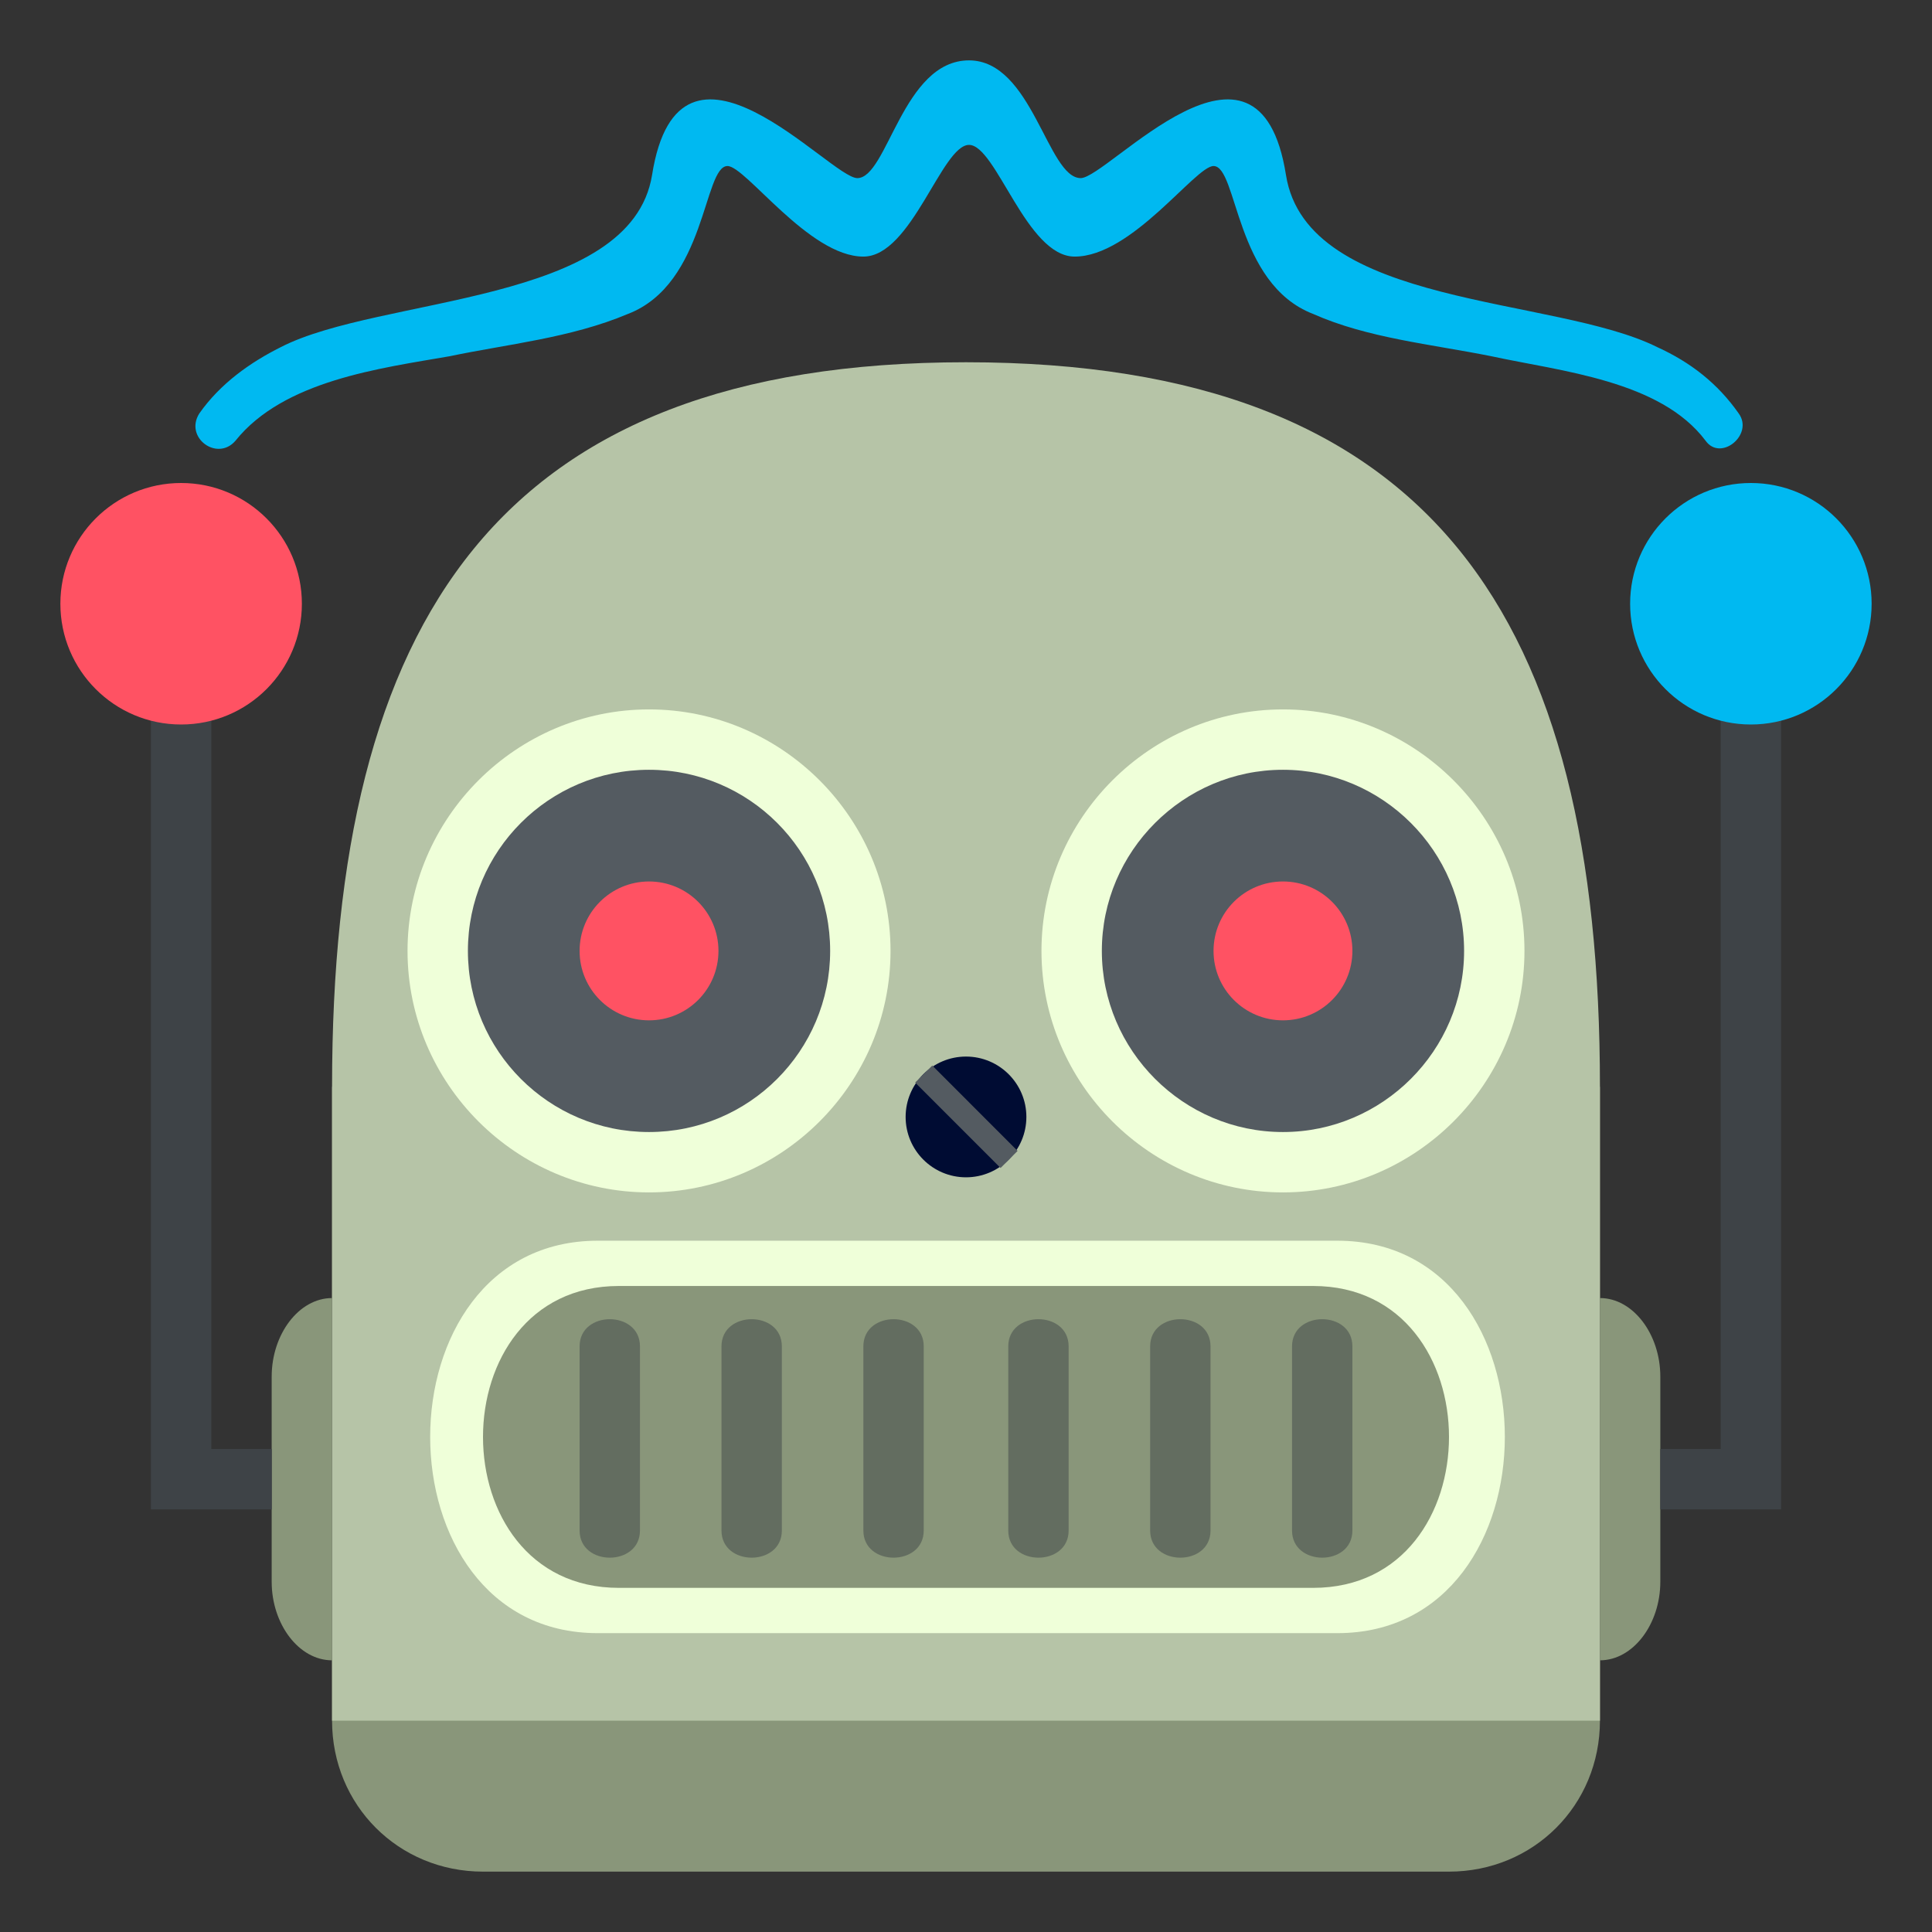 <svg width="48" height="48" viewBox="0 0 48 48" fill="none" xmlns="http://www.w3.org/2000/svg">
<rect x="0" y="0" width="48" height="48" fill="#333333" stroke="none"/>
<path d="M43.2 10.275C42.675 9.525 42 9 41.175 8.625C38.625 7.35 32.475 7.65 31.95 4.35C31.275 0.075 27.525 4.425 26.85 4.425C26.025 4.425 25.65 1.5 24.075 1.5C22.425 1.5 22.05 4.425 21.3 4.425C20.625 4.425 16.875 0.075 16.2 4.35C15.675 7.575 9.45 7.35 6.975 8.625C6.225 9 5.475 9.525 4.95 10.275C4.575 10.875 5.4 11.475 5.85 10.95C7.05 9.45 9.45 9.15 11.175 8.85C12.6 8.55 14.175 8.4 15.6 7.8C17.55 7.05 17.475 4.125 18.075 4.125C18.525 4.125 20.1 6.375 21.45 6.375C22.65 6.375 23.4 3.6 24.075 3.6C24.75 3.6 25.5 6.375 26.7 6.375C28.125 6.375 29.7 4.125 30.15 4.125C30.75 4.125 30.675 7.05 32.625 7.8C33.975 8.4 35.55 8.55 37.05 8.85C38.775 9.225 41.25 9.45 42.375 10.95C42.75 11.475 43.575 10.8 43.2 10.275Z" fill="#00B9F1"/>
<path d="M39.75 42.75C39.75 44.85 38.1 46.5 36 46.5H12C9.9 46.5 8.25 44.85 8.25 42.75V27H39.75V42.75Z" fill="#89967A"/>
<path d="M24 9C12.375 9 8.25 15.375 8.25 27V42.75H39.75V27C39.75 15.375 35.625 9 24 9Z" fill="#B6C4A7"/>
<path d="M8.25 41.25C7.425 41.25 6.75 40.35 6.75 39.3V34.2C6.75 33.15 7.425 32.25 8.25 32.25V41.25Z" fill="#89967A"/>
<path d="M39.75 32.25C40.575 32.25 41.25 33.15 41.25 34.2V39.3C41.25 40.35 40.575 41.25 39.75 41.25V32.25Z" fill="#89967A"/>
<path d="M5.25 15H3.75V37.5H6.75V36H5.25V15Z" fill="#3E4347"/>
<path d="M42.75 15V36H41.25V37.5H44.25V15H42.75Z" fill="#3E4347"/>
<path d="M43.5 18C45.157 18 46.5 16.657 46.5 15C46.5 13.343 45.157 12 43.5 12C41.843 12 40.5 13.343 40.5 15C40.5 16.657 41.843 18 43.5 18Z" fill="#00B9F1"/>
<path d="M4.5 18C6.157 18 7.5 16.657 7.5 15C7.5 13.343 6.157 12 4.5 12C2.843 12 1.5 13.343 1.5 15C1.5 16.657 2.843 18 4.5 18Z" fill="#FF5263"/>
<path d="M16.125 29.625C12.825 29.625 10.125 26.925 10.125 23.625C10.125 20.325 12.825 17.625 16.125 17.625C19.425 17.625 22.125 20.325 22.125 23.625C22.125 26.925 19.425 29.625 16.125 29.625Z" fill="#EFFFD9"/>
<path d="M16.125 28.125C18.61 28.125 20.625 26.11 20.625 23.625C20.625 21.14 18.61 19.125 16.125 19.125C13.64 19.125 11.625 21.14 11.625 23.625C11.625 26.11 13.64 28.125 16.125 28.125Z" fill="#545B61"/>
<path d="M16.125 25.35C17.078 25.35 17.85 24.578 17.85 23.625C17.85 22.672 17.078 21.9 16.125 21.9C15.172 21.9 14.4 22.672 14.4 23.625C14.4 24.578 15.172 25.35 16.125 25.35Z" fill="#FF5263"/>
<path d="M31.875 29.625C28.575 29.625 25.875 26.925 25.875 23.625C25.875 20.325 28.575 17.625 31.875 17.625C35.175 17.625 37.875 20.325 37.875 23.625C37.875 26.925 35.175 29.625 31.875 29.625Z" fill="#EFFFD9"/>
<path d="M31.875 28.125C29.4 28.125 27.375 26.1 27.375 23.625C27.375 21.15 29.4 19.125 31.875 19.125C34.35 19.125 36.375 21.15 36.375 23.625C36.375 26.1 34.35 28.125 31.875 28.125Z" fill="#545B61"/>
<path d="M31.875 25.35C32.828 25.35 33.6 24.578 33.6 23.625C33.6 22.672 32.828 21.9 31.875 21.9C30.922 21.9 30.15 22.672 30.15 23.625C30.15 24.578 30.922 25.35 31.875 25.35Z" fill="#FF5263"/>
<path d="M14.85 40.575C9.3 40.575 9.3 30.825 14.85 30.825H33.225C38.775 30.825 38.775 40.575 33.225 40.575H14.85Z" fill="#EFFFD9"/>
<path d="M15.375 39.45C10.875 39.45 10.875 31.95 15.375 31.95H32.625C37.125 31.95 37.125 39.45 32.625 39.45H15.375Z" fill="#89967A"/>
<g opacity="0.7">
<path opacity="0.7" d="M15.9 38.025C15.9 38.925 14.4 38.925 14.4 38.025V33.45C14.4 32.55 15.9 32.55 15.9 33.45V38.025Z" fill="#3E4347"/>
<path opacity="0.7" d="M19.425 38.025C19.425 38.925 17.925 38.925 17.925 38.025V33.45C17.925 32.55 19.425 32.55 19.425 33.45V38.025Z" fill="#3E4347"/>
<path opacity="0.7" d="M22.95 38.025C22.95 38.925 21.45 38.925 21.45 38.025V33.45C21.45 32.55 22.95 32.55 22.95 33.45V38.025Z" fill="#3E4347"/>
<path opacity="0.7" d="M26.55 38.025C26.55 38.925 25.05 38.925 25.05 38.025V33.45C25.05 32.55 26.55 32.55 26.55 33.45V38.025Z" fill="#3E4347"/>
<path opacity="0.7" d="M30.075 38.025C30.075 38.925 28.575 38.925 28.575 38.025V33.45C28.575 32.55 30.075 32.55 30.075 33.45V38.025Z" fill="#3E4347"/>
<path opacity="0.7" d="M33.6 38.025C33.6 38.925 32.1 38.925 32.1 38.025V33.45C32.1 32.55 33.6 32.55 33.6 33.45V38.025Z" fill="#3E4347"/>
</g>
<path d="M24 29.25C24.828 29.25 25.5 28.578 25.5 27.75C25.5 26.922 24.828 26.25 24 26.25C23.172 26.25 22.5 26.922 22.5 27.75C22.5 28.578 23.172 29.25 24 29.25Z" fill="#000C33"/>
<path d="M22.737 26.896L23.162 26.473L25.282 28.594L24.859 29.018L22.737 26.896Z" fill="#545B61"/>
</svg>

